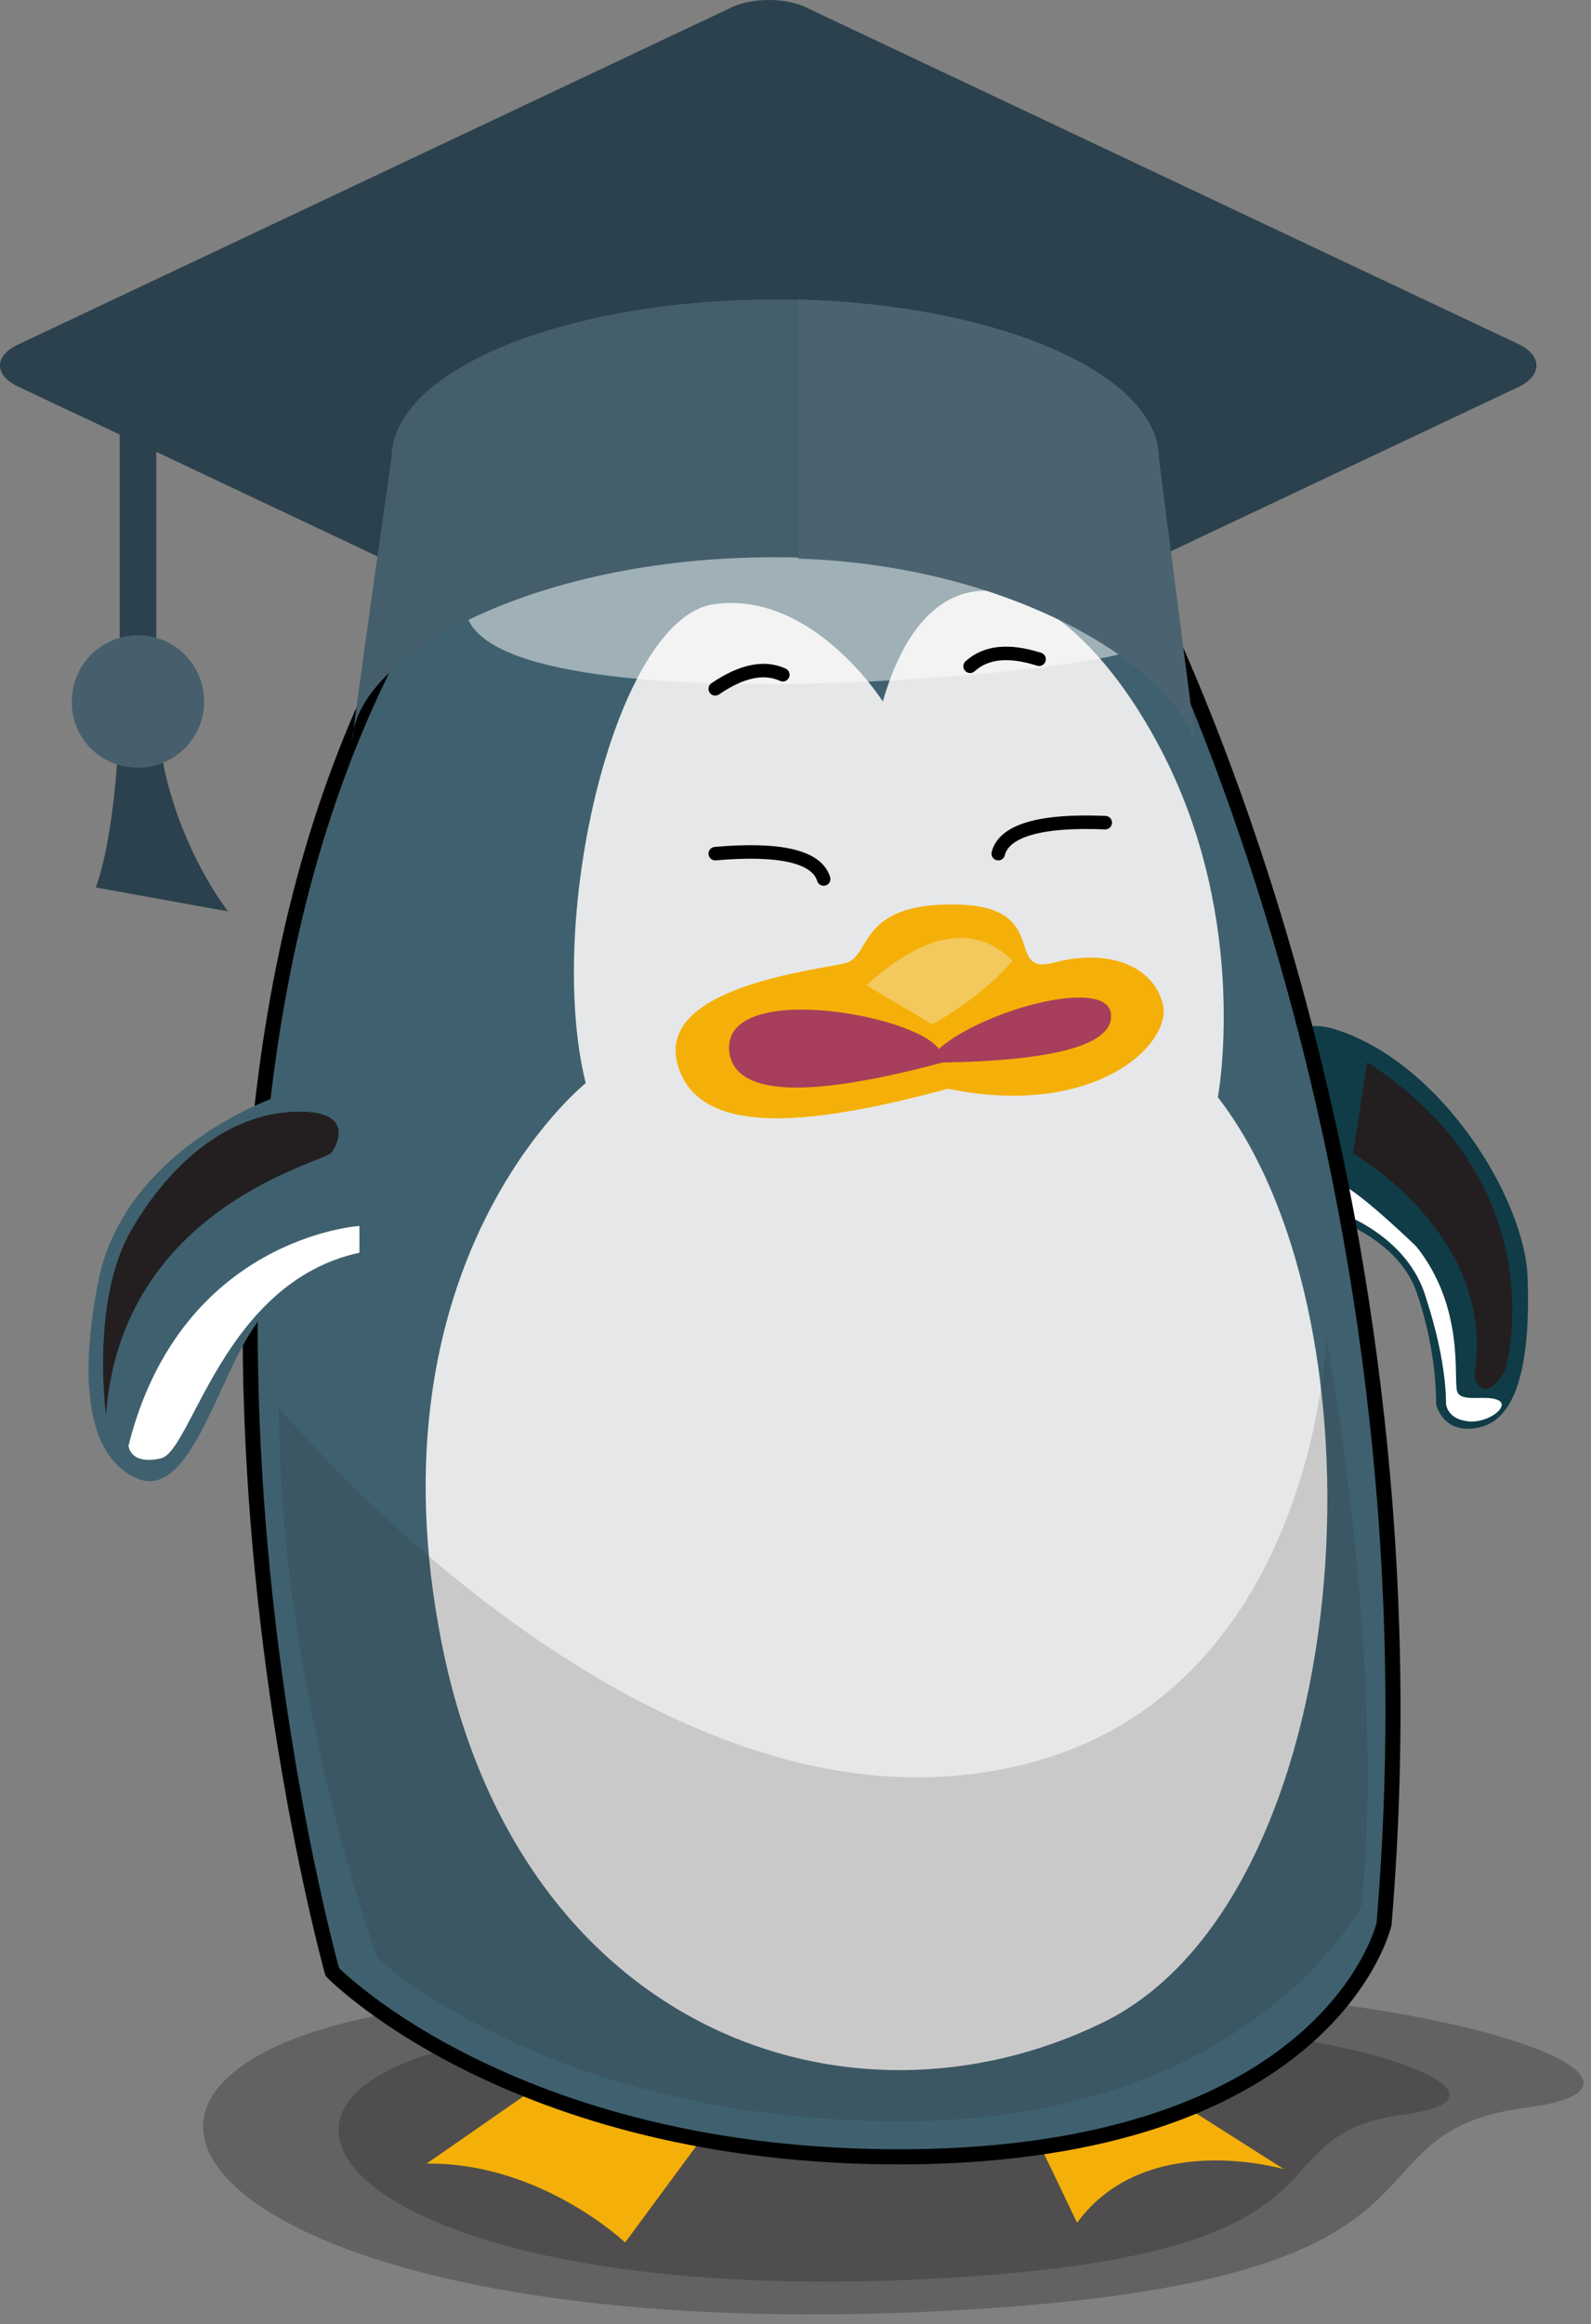<?xml version="1.0" encoding="utf-8"?>
<!-- Generator: Adobe Illustrator 23.0.3, SVG Export Plug-In . SVG Version: 6.00 Build 0)  -->
<svg version="1.1" id="Layer_1" xmlns="http://www.w3.org/2000/svg" xmlns:xlink="http://www.w3.org/1999/xlink" x="0px" y="0px"
	 viewBox="0 0 113 165" style="enable-background:new 0 0 113 165;" xml:space="preserve">
<rect x="0" y="0" width="113" height="165" fill="#808080" stroke="none"/>
<style type="text/css">
	.st0{fill:#2B414D;}
	.st1{fill:#475F6C;}
	.st2{opacity:0.303;fill:#231F20;enable-background:new    ;}
	.st3{fill:#F4B008;}
	.st4{fill:#0F3C47;}
	.st5{fill:#231F20;}
	.st6{fill:#FFFFFF;}
	.st7{fill:#3F616F;stroke:#000000;stroke-width:1.072;}
	.st8{fill:#3F616F;}
	.st9{opacity:0.502;fill:#231F20;enable-background:new    ;}
	.st10{fill:#E6E7E8;}
	.st11{opacity:0.5;fill:#FFFFFF;enable-background:new    ;}
	.st12{opacity:0.146;fill:#231F20;enable-background:new    ;}
	.st13{fill:#A73E5C;}
	.st14{fill:#F3C85C;}
	.st15{fill:none;stroke:#000000;stroke-width:0.959;stroke-linecap:round;stroke-linejoin:round;}
	.st16{fill:#455E6B;}
	.st17{fill:#4B6370;}
</style>
<title>Cody</title>
<desc>Created with Sketch.</desc>
<g id="Samsung-School">
	<g id="Energy_Weather.-Electricity" transform="translate(-1001, -606)">
		<g transform="translate(935, 391)">
			<g id="Cody" transform="translate(66, 215)">
				<g id="Mortarboard" transform="translate(0, -0)">
					<path id="Shape" class="st0" d="M11.1,49.4H8.5C8.4,59.2,6.8,63,6.8,63l9.4,1.7C16.2,64.7,11.1,58.3,11.1,49.4z M11.1,28.1H8.5
						v19.6h2.6V28.1z M11.1,49.4H8.5C8.4,59.2,6.8,63,6.8,63l9.4,1.7C16.2,64.7,11.1,58.3,11.1,49.4z M11.1,28.1H8.5v19.6h2.6V28.1z
						"/>
					<path id="Path" class="st1" d="M9.8,45.1c2.6,0,4.7,2.1,4.7,4.7c0,2.6-2.1,4.7-4.7,4.7s-4.7-2-4.7-4.7
						C5.1,47.2,7.2,45.1,9.8,45.1z"/>
					<path class="st0" d="M1.2,24.5L51.8,0.6c1.5-0.8,4.1-0.8,5.6,0l50.6,23.9c1.5,0.8,1.5,2.1,0,2.9L57.4,51.3
						c-1.5,0.8-4.1,0.8-5.6,0L1.2,27.4C-0.4,26.6-0.4,25.3,1.2,24.5z M54.6,37.3c16.1,0,29,5.8,29,12.9S70.7,63,54.6,63
						s-29-5.8-29-12.9S38.6,37.3,54.6,37.3z"/>
				</g>
				
					<g id="Rico" transform="translate(59, 99.994) scale(-1, 1) translate(-59, -99.994) translate(5, 35.494)">
					<path id="Shadow" class="st2" d="M60.2,106.3c0,0,27.9-1.8,36.3,5.4c8.5,7.1-9.3,18.8-49.7,16.9c-40.4-1.9-27.9-12.7-42.4-14.5
						C-9.9,112.2,16.9,102.4,60.2,106.3z"/>
					<path class="st2" d="M58.1,108.4c0,0,22.4-1.4,29.2,4.3c6.8,5.7-7.5,15.2-40,13.6s-22.5-10.2-34.1-11.7
						C1.6,113.1,23.3,105.2,58.1,108.4z"/>
					<path id="Paw" class="st3" d="M31.4,112.4l-9.6,6.1c0,0,9.8-2.9,14.7,3.8L40,115L31.4,112.4z"/>
					<path class="st3" d="M62.4,115.3l6.2,8.4c0,0,6-5.7,14.1-5.6l-9.5-6.6L62.4,115.3z"/>
					
						<g transform="translate(13.599, 51.509) scale(1, -1) translate(-13.599, -51.509) translate(4.501, 37.119)">
						<path id="Path_2340" class="st4" d="M15.3,15.4c0,0-6.1-1.4-7.5-6C7,7,6.5,4.3,6.5,1.7c0,0-0.5-2.3-3.2-1.6
							C0.6,0.8-0.2,5.1,0,10.7s6.1,15.2,13.6,17.6S15.3,15.4,15.3,15.4z"/>
						<path id="Path_2351" class="st5" d="M1.6,4.1c0,0-3.9,13,9.8,21.9l1-6.5c0,0-10.3-5.8-8.6-15.8C3.8,3.7,3.2,1.4,1.6,4.1z"/>
						<path id="Path_2353" class="st6" d="M5.8,1.8c0,0,0-1.1-1.5-1.3S1.2,1.6,2.1,2S4.7,1.8,5,2.6c0.3,0.8-0.6,5.9,2.9,10.3
							c0,0,3.5,3.4,5.1,4.3l0.6-1.8c0,0-5.1-1.6-6.4-6.2C5.7,4.6,5.8,1.8,5.8,1.8z"/>
					</g>
					<path id="Body" class="st7" d="M89.4,104.5c0,0,17.3-61.7-7.7-99.7c0,0-28.3-9.9-49.7,0.5c0,0-21.9,41-17.3,95.8
						c0,0,3.6,15.8,32.6,16.5C76.1,118.2,89.4,104.5,89.4,104.5z"/>
					
						<g transform="translate(96.806, 55.246) scale(1, -1) translate(-96.806, -55.246) translate(86.272, 40.857)">
						<path id="Path_2343" class="st8" d="M0.5,15.9c0,0,5.6-1.2,8.2-5c2.6-3.8,4.5-12,8.1-10.8c3.5,1.3,4.5,6.4,2.9,14.3
							C18,22.3,9.9,26.6,5.2,27.9C0.5,29.3-0.8,21.1,0.5,15.9z"/>
						<path id="Path_2361" class="st9" d="M19.2,4.7c0,0,1.1,8.1-1.8,13.1s-7,8.2-11.5,8.4c-4.5,0.2-3.1-2.4-2.7-2.9
							C3.7,22.6,18.1,19.5,19.2,4.7z"/>
						<path id="Path_2362" class="st6" d="M17.6,2.5c0,0-0.1-1.4-2.3-0.9S10.9,14.1,1.2,16.2v1.9C1.2,18.1,13.9,17.3,17.6,2.5z"/>
						<path id="Path_2350" class="st5" d="M19.2,4.7c0,0,1.1,8.1-1.8,13.1s-7,8.2-11.5,8.4c-4.5,0.2-3.1-2.4-2.7-2.9
							C3.7,22.6,18.1,19.5,19.2,4.7z"/>
					</g>
					<path id="Chest" class="st10" d="M50.3,14.3c0,0,5-7.9,12-6.9s12,22.3,9.1,34c0,0,15.7,12.5,10.2,39.9
						c-5.5,27.3-28.8,35.6-46.9,26.8s-20.8-49.4-8.2-65.7c0,0-2.3-12.3,3.9-24.4C36.6,5.9,46.5,1.2,50.3,14.3z"/>
					<path id="Glow" class="st11" d="M79.8,6.5c0,0-25.5-9.2-46.5,0c0,0-3.5,1.8-1.3,3.9C34,12.4,83.1,16.8,79.8,6.5z"/>
					<path class="st12" d="M18.8,59.4c0,0-4.3,23-2.5,40.4c0,0,7.9,15.3,32.7,15.3c24.9,0,37.2-11.6,37.2-11.6s6.9-18.7,7-39.1
						c0,0-23.7,28.8-48.7,26.1C19.6,87.9,18.8,59.4,18.8,59.4z"/>
				</g>
				
					<g id="Beak" transform="translate(65.119, 72.37) rotate(-15) translate(-65.119, -72.37) translate(47.881, 64.695)">
					<path id="Path-5" class="st3" d="M22,0.5c6.7,1.9,1.9,5.8,5.7,5.8c3.8,0,6.7,1.9,6.7,4.8s-6.7,6.7-16.3,1.9C8.6,13,0,12,0,6.3
						s11.5-3.8,13.4-3.8C15.3,2.5,15.3-1.4,22,0.5z"/>
					<path id="Path-6" class="st13" d="M3.8,6.3c1-4.8,13.4,1,14.4,3.8c3.8-1.9,13.4-1.9,12.4,1c-0.6,1.9-4.8,1.9-12.4,0
						C8,11.1,3.2,9.5,3.8,6.3z"/>
					<path id="Path-7" class="st14" d="M14.4,4.4c5.1-2.6,8.6-2.2,10.5,1c-1.9,1.3-4.1,2.2-6.7,2.9L14.4,4.4z"/>
				</g>
				<path id="Eye" class="st15" d="M50.8,60.6c4.6-0.4,7.2,0.2,7.7,1.8"/>
				<path class="st15" d="M78.5,58.4c-4.7-0.2-7.2,0.6-7.6,2.2"/>
				<path id="Eyebrow" class="st15" d="M50.8,48.9c1.9-1.3,3.5-1.6,4.8-1"/>
				<path class="st15" d="M73.8,46.8c-2.2-0.7-3.8-0.5-4.9,0.5"/>
				<g transform="translate(25.008, 21.257)">
					<path class="st16" d="M57.3,11.3C57.3,5.1,45.1,0,30.1,0C15.1,0,2.9,5,2.8,11.2c0,0-2.9,20.3-2.8,20.3c0-6,12.6-13.2,30-13.2
						c16.2,0,28.3,7.5,29.9,13.1C59.9,31.5,57.3,11.3,57.3,11.3z"/>
					<path class="st17" d="M31.7,0v18.4c15.3,0.5,26.6,7.7,28.2,13.1l-2.6-20.2C57.3,5.3,46,0.4,31.7,0z"/>
				</g>
			</g>
		</g>
	</g>
</g>
</svg>
